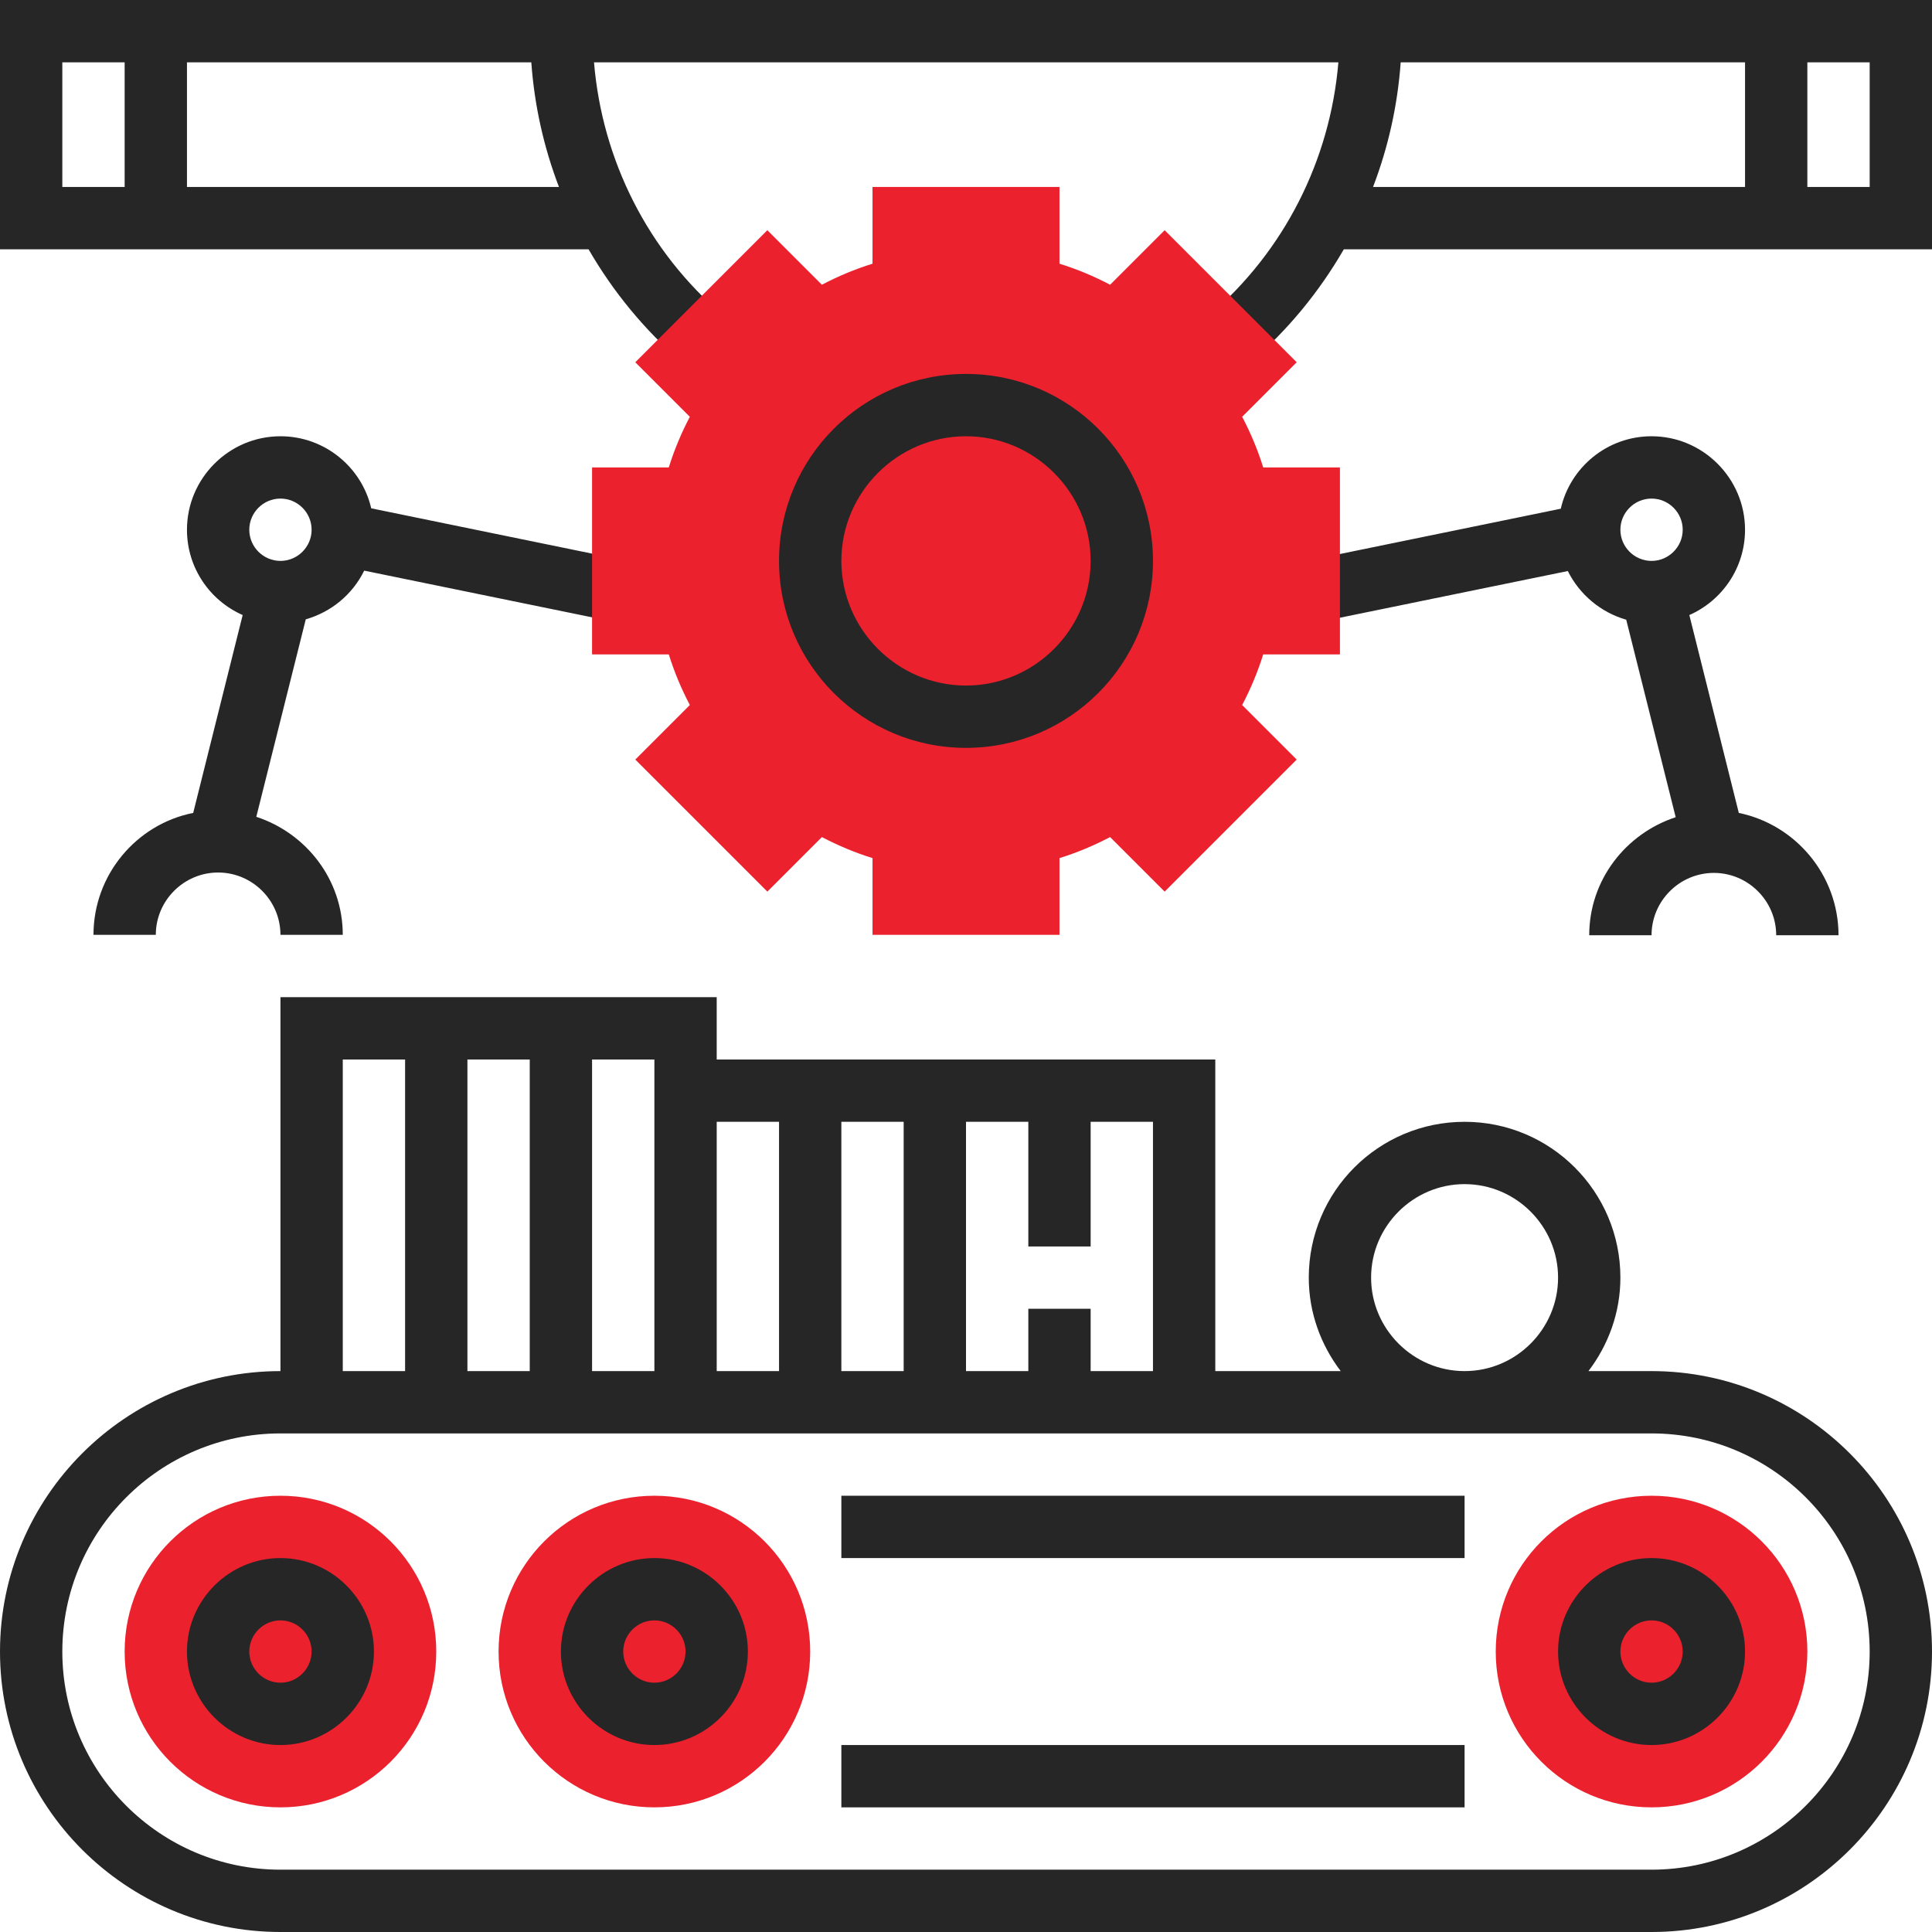 <?xml version="1.0" encoding="utf-8"?>
<!-- Generator: Adobe Illustrator 21.1.0, SVG Export Plug-In . SVG Version: 6.00 Build 0)  -->
<svg version="1.1" id="Capa_1" xmlns="http://www.w3.org/2000/svg" xmlns:xlink="http://www.w3.org/1999/xlink" x="0px" y="0px"
	 viewBox="0 0 496 496" style="enable-background:new 0 0 496 496;" xml:space="preserve">
<style type="text/css">
	.st0{fill:#EB212D;}
	.st1{fill:#262626;}
</style>
<g>
	<path class="st0" d="M424,464c-22.1,0-40-17.9-40-40s17.9-40,40-40s40,17.9,40,40S446.1,464,424,464z"/>
	<path class="st0" d="M72,464c-22.1,0-40-17.9-40-40s17.9-40,40-40s40,17.9,40,40S94.1,464,72,464z"/>
	<path class="st0" d="M168,464c-22.1,0-40-17.9-40-40s17.9-40,40-40s40,17.9,40,40S190.1,464,168,464z"/>
</g>
<g>
	<path class="st1" d="M0,0v64h151.1c6.3,10.9,14.4,20.8,24.2,29.2L185.7,81c-19.4-16.5-31.1-39.9-33.2-65h191.1
		c-2.1,25.1-13.9,48.5-33.2,65l10.4,12.2c9.8-8.4,17.9-18.3,24.2-29.2H496V0H0z M16,16h16v32H16V16z M143.5,48H48V16h88.4
		C137.2,27.1,139.6,37.8,143.5,48z M359.6,16H448v32h-95.5C356.4,37.8,358.8,27.1,359.6,16z M480,48h-16V16h16V48z"/>
	<path class="st1" d="M448,136c0-13.2-10.8-24-24-24c-11.4,0-20.9,8-23.3,18.6l-66.3,13.6l3.2,15.7l64.9-13.3c3,6,8.4,10.6,15,12.5
		l12.7,50.7c-12.8,4.2-22.2,16.1-22.2,30.3h16c0-8.8,7.2-16,16-16s16,7.2,16,16h16c0-15.4-11-28.4-25.6-31.4l-12.7-50.8
		C442.1,154.2,448,145.8,448,136z M424,128c4.4,0,8,3.6,8,8s-3.6,8-8,8s-8-3.6-8-8S419.6,128,424,128z"/>
	<path class="st1" d="M24,240h16c0-8.8,7.2-16,16-16s16,7.2,16,16h16c0-14.2-9.4-26.1-22.2-30.3L78.5,159c6.6-1.9,12-6.4,15-12.5
		l64.9,13.3l3.2-15.7l-66.3-13.6C92.9,120,83.4,112,72,112c-13.2,0-24,10.8-24,24c0,9.8,5.9,18.2,14.3,21.9l-12.7,50.8
		C35,211.6,24,224.6,24,240z M72,128c4.4,0,8,3.6,8,8s-3.6,8-8,8s-8-3.6-8-8S67.6,128,72,128z"/>
</g>
<path class="st0" d="M272,240h-48v-19.7c-4.5-1.4-8.8-3.2-13-5.4l-14,14l-33.9-33.9l14-14c-2.2-4.2-4-8.5-5.4-13H152v-48h19.7
	c1.4-4.5,3.2-8.8,5.4-13l-14-14l33.9-33.9l14,14c4.2-2.2,8.5-4,13-5.4V48h48v19.7c4.5,1.4,8.8,3.2,13,5.4l14-14l33.9,33.9l-14,14
	c2.2,4.2,4,8.5,5.4,13H344v48h-19.7c-1.4,4.5-3.2,8.8-5.4,13l14,14l-33.9,33.9l-14-14c-4.2,2.2-8.5,4-13,5.4V240z"/>
<g>
	<path class="st1" d="M296,144c0-26.5-21.5-48-48-48s-48,21.5-48,48s21.5,48,48,48S296,170.5,296,144z M216,144
		c0-17.6,14.4-32,32-32s32,14.4,32,32s-14.4,32-32,32S216,161.6,216,144z"/>
	<path class="st1" d="M424,352h-16.2c5.1-6.7,8.2-15,8.2-24c0-22.1-17.9-40-40-40s-40,17.9-40,40c0,9,3.1,17.3,8.2,24H312v-80H184
		v-16H72v96c-39.7,0-72,32.3-72,72s32.3,72,72,72h352c39.7,0,72-32.3,72-72S463.7,352,424,352z M352,328c0-13.2,10.8-24,24-24
		s24,10.8,24,24s-10.8,24-24,24S352,341.2,352,328z M296,352h-16v-16h-16v16h-16v-64h16v32h16v-32h16V352z M216,352v-64h16v64H216z
		 M200,288v64h-16v-64H200z M168,352h-16v-80h16V352z M120,352v-80h16v80H120z M88,272h16v80H88V272z M424,480H72
		c-30.9,0-56-25.1-56-56s25.1-56,56-56h352c30.9,0,56,25.1,56,56S454.9,480,424,480z"/>
	<rect x="216" y="384" class="st1" width="160" height="16"/>
	<rect x="216" y="448" class="st1" width="160" height="16"/>
	<path class="st1" d="M424,400c-13.2,0-24,10.8-24,24s10.8,24,24,24s24-10.8,24-24S437.2,400,424,400z M424,432c-4.4,0-8-3.6-8-8
		s3.6-8,8-8s8,3.6,8,8S428.4,432,424,432z"/>
	<path class="st1" d="M168,400c-13.2,0-24,10.8-24,24s10.8,24,24,24s24-10.8,24-24S181.2,400,168,400z M168,432c-4.4,0-8-3.6-8-8
		s3.6-8,8-8s8,3.6,8,8S172.4,432,168,432z"/>
	<path class="st1" d="M72,400c-13.2,0-24,10.8-24,24s10.8,24,24,24s24-10.8,24-24S85.2,400,72,400z M72,432c-4.4,0-8-3.6-8-8
		s3.6-8,8-8s8,3.6,8,8S76.4,432,72,432z"/>
</g>
</svg>
